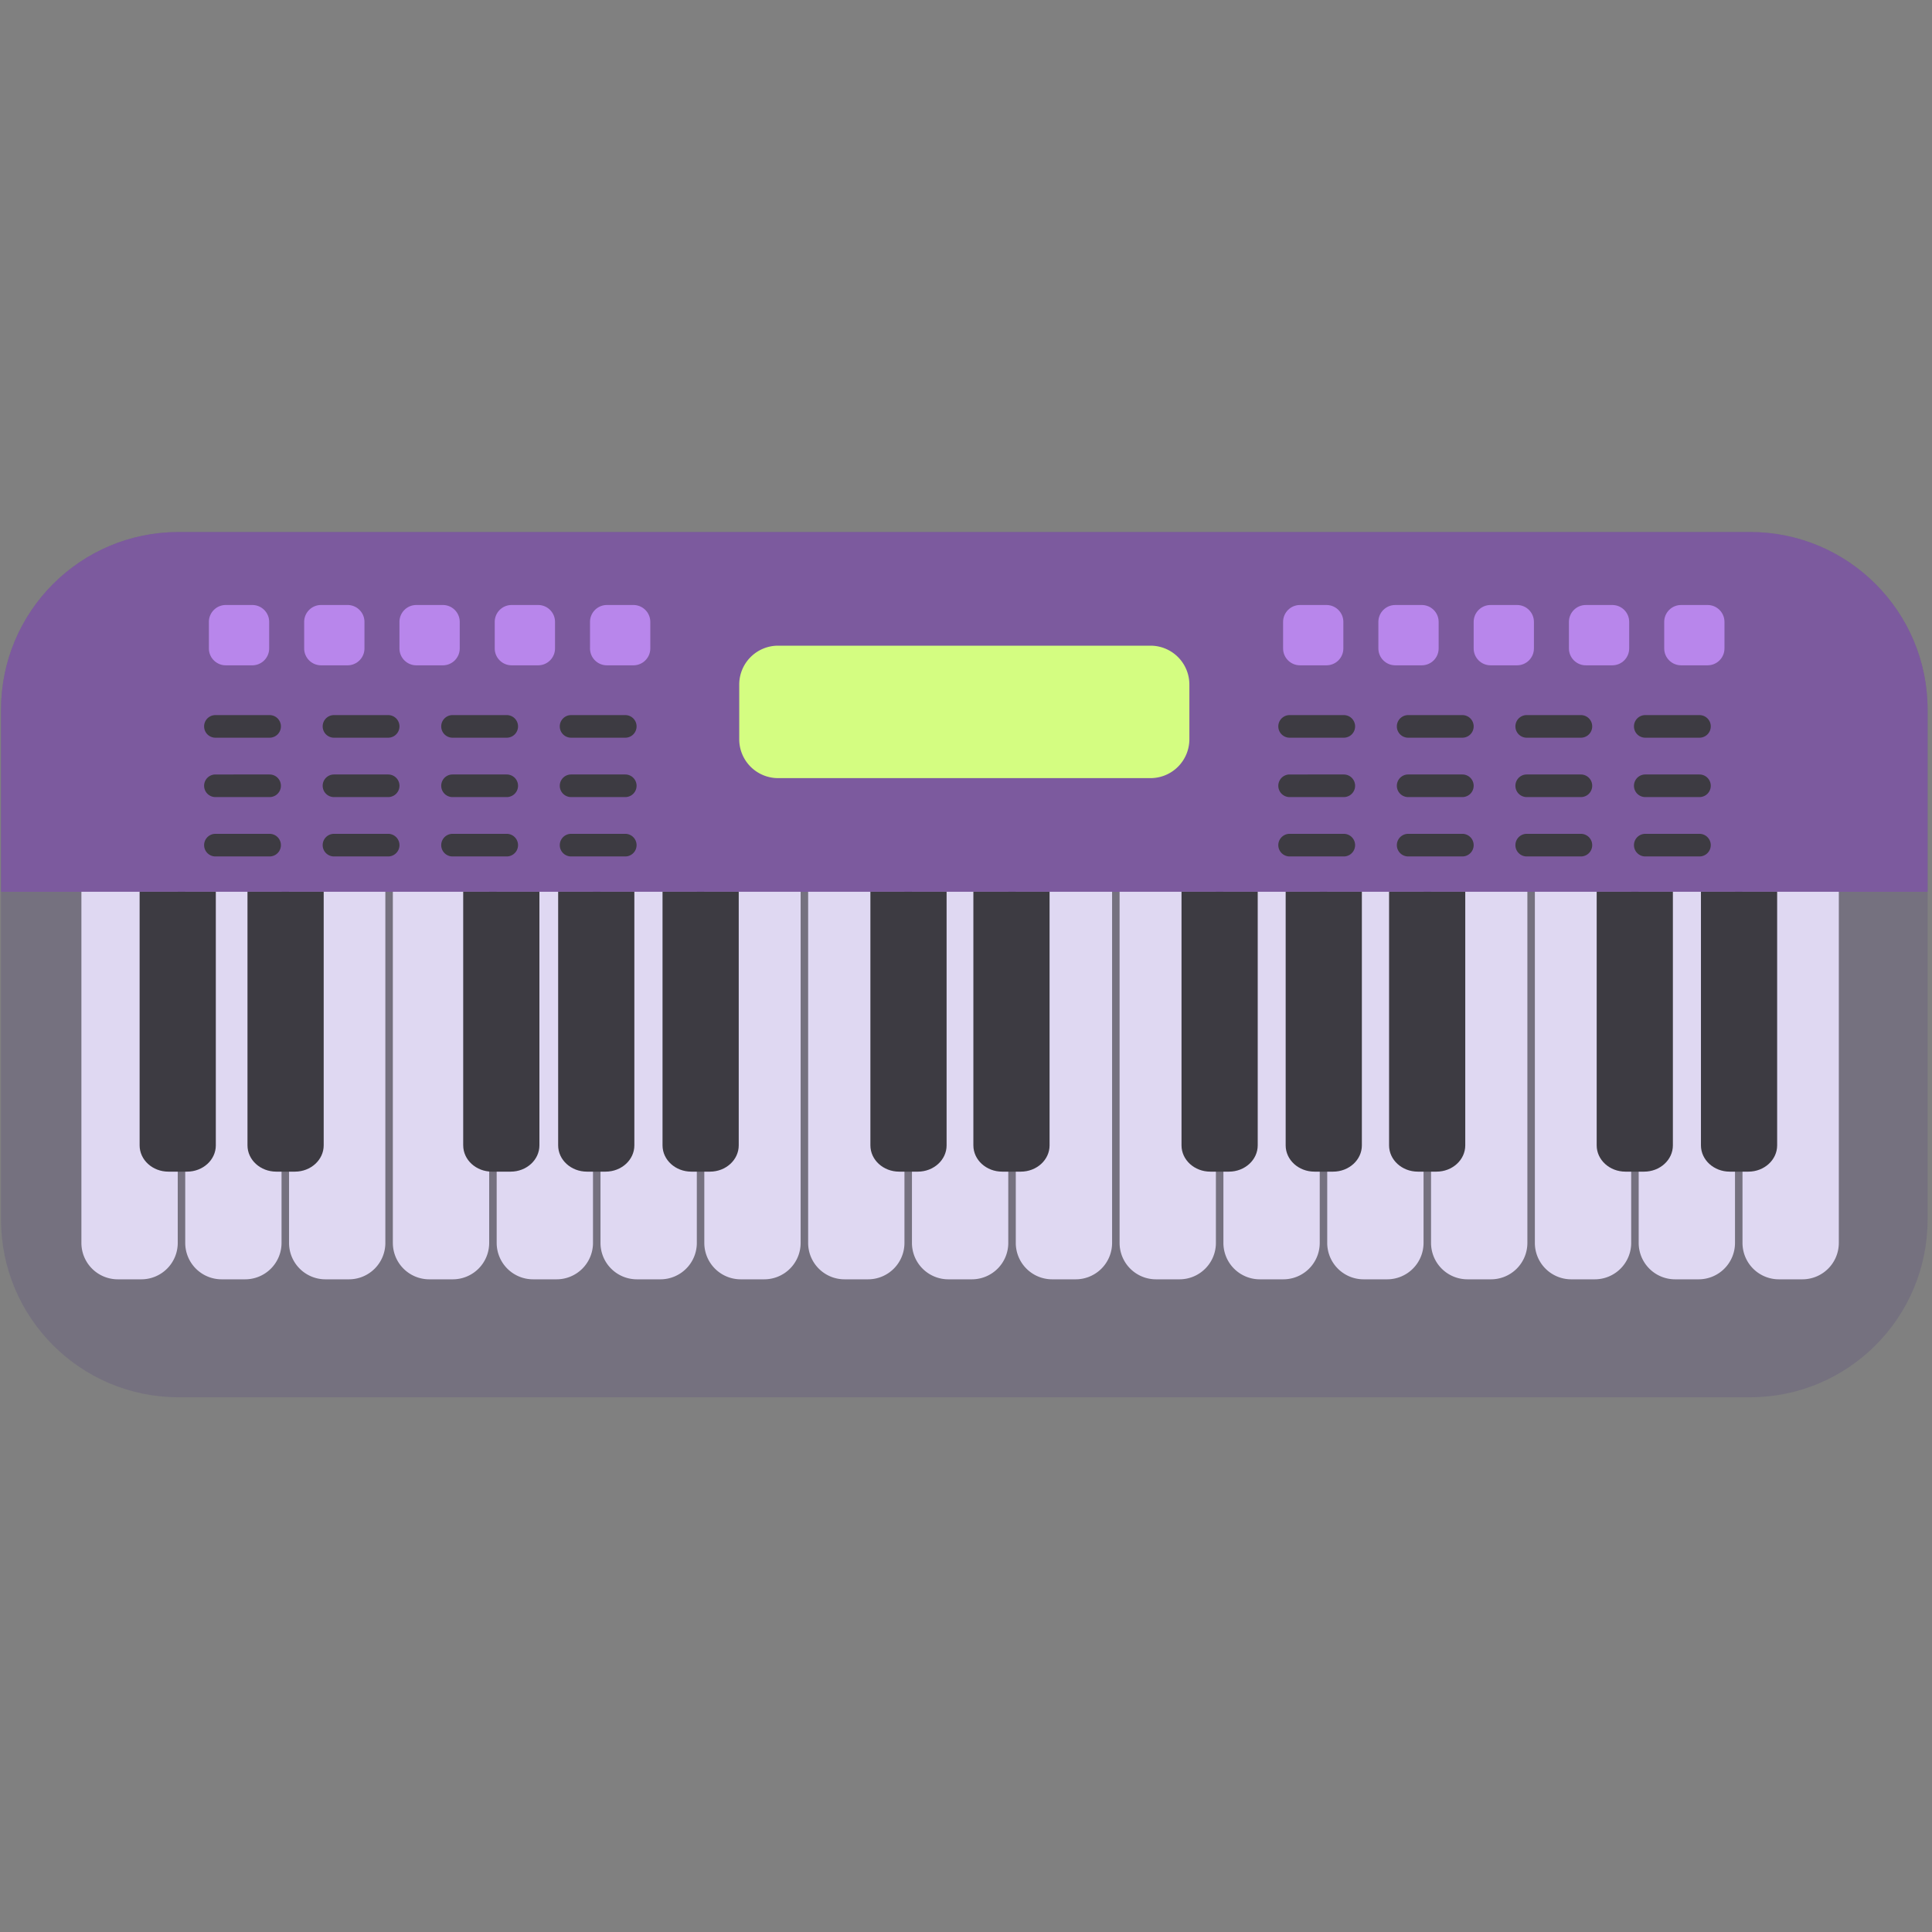 <svg width="120" height="120" viewBox="0 0 120 120" xmlns="http://www.w3.org/2000/svg"><rect x="0" y="0" width="120" height="120" fill="#808080" stroke="none"/><g fill="none" fill-rule="evenodd"><path d="M108.699 33.045h-97.61C5 33.045.064 37.986.064 44.081v31.67C.063 81.846 5 86.787 11.09 86.787h97.609c6.09 0 11.027-4.941 11.027-11.036V44.08c0-6.095-4.937-11.036-11.027-11.036" fill="#75717F"/><path d="M108.699 33.045h-97.61C5 33.045.064 37.986.064 44.081v11.31h119.663V44.08c0-6.095-4.937-11.036-11.027-11.036" fill="#7C5A9E"/><path d="M5.056 77.2a2.261 2.261 0 0 0 2.26 2.261H8.78a2.261 2.261 0 0 0 2.26-2.261V55.39H5.056V77.2zm6.449 0a2.261 2.261 0 0 0 2.26 2.261h1.462a2.261 2.261 0 0 0 2.26-2.261V55.39h-5.982V77.2zm6.448 0a2.261 2.261 0 0 0 2.26 2.261h1.462a2.261 2.261 0 0 0 2.26-2.261V55.39h-5.982V77.2zm6.448 0a2.261 2.261 0 0 0 2.26 2.261h1.463a2.261 2.261 0 0 0 2.26-2.261V55.39H24.4V77.2zm6.449 0a2.261 2.261 0 0 0 2.26 2.261h1.462a2.261 2.261 0 0 0 2.26-2.261V55.39H30.85V77.2zm6.448 0a2.261 2.261 0 0 0 2.26 2.261h1.463a2.261 2.261 0 0 0 2.26-2.261V55.39h-5.983V77.2zm6.448 0a2.261 2.261 0 0 0 2.26 2.261h1.463a2.261 2.261 0 0 0 2.26-2.261V55.39h-5.983V77.2zm6.449 0a2.261 2.261 0 0 0 2.26 2.261h1.462a2.261 2.261 0 0 0 2.26-2.261V55.39h-5.982V77.2zm6.448 0a2.261 2.261 0 0 0 2.26 2.261h1.463a2.261 2.261 0 0 0 2.26-2.261V55.39h-5.983V77.2zm6.449 0a2.261 2.261 0 0 0 2.26 2.261h1.462a2.261 2.261 0 0 0 2.26-2.261V55.39h-5.982V77.2zm6.448 0a2.261 2.261 0 0 0 2.26 2.261h1.462a2.261 2.261 0 0 0 2.26-2.261V55.39H69.54V77.2zm6.448 0a2.261 2.261 0 0 0 2.26 2.261h1.463a2.261 2.261 0 0 0 2.26-2.261V55.39h-5.983V77.2zm6.448 0a2.261 2.261 0 0 0 2.26 2.261h1.463a2.261 2.261 0 0 0 2.26-2.261V55.39h-5.983V77.2zm6.449 0a2.261 2.261 0 0 0 2.26 2.261h1.463a2.26 2.26 0 0 0 2.26-2.261V55.39h-5.983V77.2zm6.448 0a2.26 2.26 0 0 0 2.26 2.261h1.463a2.261 2.261 0 0 0 2.26-2.261V55.39h-5.983V77.2zm6.449 0a2.261 2.261 0 0 0 2.26 2.261h1.462a2.26 2.26 0 0 0 2.26-2.261V55.39h-5.982V77.2zm6.448 0a2.26 2.26 0 0 0 2.26 2.261h1.462a2.261 2.261 0 0 0 2.26-2.261V55.39h-5.982V77.2z" fill="#DFD8F2"/><path d="M8.672 71.14c0 .902.8 1.633 1.788 1.633h1.157c.988 0 1.788-.731 1.788-1.633V55.39H8.672v15.75zm6.7 0c0 .902.8 1.633 1.788 1.633h1.157c.987 0 1.788-.731 1.788-1.633V55.39h-4.733v15.75zm13.399 0c0 .902.8 1.633 1.788 1.633h1.157c.987 0 1.788-.731 1.788-1.633V55.39H28.77v15.75zm5.897 0c0 .902.8 1.633 1.788 1.633h1.157c.987 0 1.788-.731 1.788-1.633V55.39h-4.733v15.75zm6.483 0c0 .902.8 1.633 1.788 1.633h1.157c.988 0 1.788-.731 1.788-1.633V55.39h-4.733v15.75zm12.911 0c0 .902.8 1.633 1.788 1.633h1.157c.987 0 1.788-.731 1.788-1.633V55.39h-4.733v15.75zm6.396 0c0 .902.8 1.633 1.788 1.633h1.157c.987 0 1.788-.731 1.788-1.633V55.39h-4.733v15.75zm12.928 0c0 .902.8 1.633 1.788 1.633h1.157c.988 0 1.788-.731 1.788-1.633V55.39h-4.733v15.75zm6.469 0c0 .902.8 1.633 1.788 1.633H82.8c.988 0 1.788-.731 1.788-1.633V55.39h-4.733v15.75zm6.423 0c0 .902.8 1.633 1.788 1.633h1.157c.987 0 1.787-.731 1.787-1.633V55.39h-4.732v15.75zm12.895 0c0 .902.8 1.633 1.787 1.633h1.157c.988 0 1.789-.731 1.789-1.633V55.39h-4.733v15.75zm6.476 0c0 .902.8 1.633 1.788 1.633h1.157c.987 0 1.788-.731 1.788-1.633V55.39h-4.733v15.75z" fill="#3D3B42"/><path d="M71.46 40.104H48.328a2.414 2.414 0 0 0-2.413 2.416v3.396a2.414 2.414 0 0 0 2.413 2.415H71.46a2.415 2.415 0 0 0 2.414-2.415V42.52a2.414 2.414 0 0 0-2.414-2.416" fill="#D4FD81"/><path d="M15.67 37.578h-1.646c-.58 0-1.049.47-1.049 1.05v1.648c0 .579.47 1.048 1.049 1.048h1.647c.578 0 1.048-.47 1.048-1.048v-1.649c0-.58-.47-1.049-1.048-1.049m5.918 0h-1.647c-.58 0-1.049.47-1.049 1.05v1.648c0 .579.47 1.048 1.049 1.048h1.647c.578 0 1.048-.47 1.048-1.048v-1.649c0-.58-.47-1.049-1.048-1.049m5.918 0H25.86c-.58 0-1.049.47-1.049 1.05v1.648c0 .579.47 1.048 1.049 1.048h1.647c.578 0 1.048-.47 1.048-1.048v-1.649c0-.58-.47-1.049-1.048-1.049m5.917 0h-1.646c-.58 0-1.049.47-1.049 1.05v1.648c0 .579.47 1.048 1.049 1.048h1.646c.58 0 1.049-.47 1.049-1.048v-1.649c0-.58-.47-1.049-1.049-1.049m5.918 0h-1.647a1.05 1.05 0 0 0-1.048 1.05v1.648c0 .579.47 1.048 1.048 1.048h1.647c.58 0 1.049-.47 1.049-1.048v-1.649c0-.58-.47-1.049-1.049-1.049" fill="#B886EB"/><path d="M16.746 44.416H13.38a.702.702 0 0 0 0 1.404h3.366a.702.702 0 0 0 0-1.404m0 3.688H13.38a.702.702 0 0 0 0 1.404h3.366a.702.702 0 0 0 0-1.404m0 3.687H13.38a.702.702 0 0 0 0 1.404h3.366a.702.702 0 0 0 0-1.404m7.364-7.375h-3.366a.701.701 0 0 0 0 1.404h3.366a.702.702 0 0 0 0-1.404m0 3.688h-3.366a.702.702 0 0 0 0 1.404h3.366a.702.702 0 0 0 0-1.404m0 3.687h-3.366a.701.701 0 0 0 0 1.404h3.366a.702.702 0 0 0 0-1.404m7.364-7.375h-3.367a.701.701 0 0 0 0 1.404h3.367a.702.702 0 0 0 0-1.404m0 3.688h-3.367a.702.702 0 0 0 0 1.404h3.367a.702.702 0 0 0 0-1.404m0 3.687h-3.367a.701.701 0 0 0 0 1.404h3.367a.702.702 0 0 0 0-1.404m7.363-7.375h-3.366a.701.701 0 0 0 0 1.404h3.366a.702.702 0 0 0 0-1.404m0 3.688h-3.366a.702.702 0 0 0 0 1.404h3.366a.702.702 0 0 0 0-1.404m0 3.687h-3.366a.701.701 0 0 0 0 1.404h3.366a.702.702 0 0 0 0-1.404" fill="#3D3B42"/><path d="M82.39 37.578h-1.647c-.579 0-1.048.47-1.048 1.05v1.648c0 .579.47 1.048 1.048 1.048h1.647c.58 0 1.048-.47 1.048-1.048v-1.649c0-.58-.469-1.049-1.048-1.049m5.918 0h-1.647c-.579 0-1.048.47-1.048 1.05v1.648c0 .579.47 1.048 1.048 1.048h1.647c.58 0 1.049-.47 1.049-1.048v-1.649c0-.58-.47-1.049-1.049-1.049m5.918 0H92.58c-.579 0-1.048.47-1.048 1.05v1.648c0 .579.47 1.048 1.048 1.048h1.647c.579 0 1.048-.47 1.048-1.048v-1.649c0-.58-.469-1.049-1.048-1.049m5.917 0h-1.647c-.579 0-1.048.47-1.048 1.05v1.648c0 .579.47 1.048 1.048 1.048h1.647c.58 0 1.048-.47 1.048-1.048v-1.649c0-.58-.469-1.049-1.048-1.049m5.918 0h-1.647c-.579 0-1.048.47-1.048 1.05v1.648c0 .579.47 1.048 1.048 1.048h1.647c.579 0 1.048-.47 1.048-1.048v-1.649c0-.58-.47-1.049-1.048-1.049" fill="#B886EB"/><path d="M83.466 44.416H80.1a.701.701 0 0 0 0 1.404h3.366a.702.702 0 0 0 0-1.404m0 3.688H80.1a.702.702 0 0 0 0 1.404h3.366a.702.702 0 0 0 0-1.404m0 3.687H80.1a.701.701 0 0 0 0 1.404h3.366a.702.702 0 0 0 0-1.404m7.364-7.375h-3.367a.701.701 0 0 0 0 1.404h3.367a.702.702 0 0 0 0-1.404m0 3.688h-3.367a.702.702 0 0 0 0 1.404h3.367a.702.702 0 0 0 0-1.404m0 3.687h-3.367a.701.701 0 0 0 0 1.404h3.367a.702.702 0 0 0 0-1.404m7.363-7.375h-3.366a.701.701 0 0 0 0 1.404h3.366a.702.702 0 0 0 0-1.404m0 3.688h-3.366a.702.702 0 0 0 0 1.404h3.366a.702.702 0 0 0 0-1.404m0 3.687h-3.366a.701.701 0 0 0 0 1.404h3.366a.702.702 0 0 0 0-1.404m7.364-7.375h-3.366a.701.701 0 0 0 0 1.404h3.366a.702.702 0 0 0 0-1.404m0 3.688h-3.366a.702.702 0 0 0 0 1.404h3.366a.702.702 0 0 0 0-1.404m0 3.687h-3.366a.701.701 0 0 0 0 1.404h3.366a.702.702 0 0 0 0-1.404" fill="#3D3B42"/></g></svg>